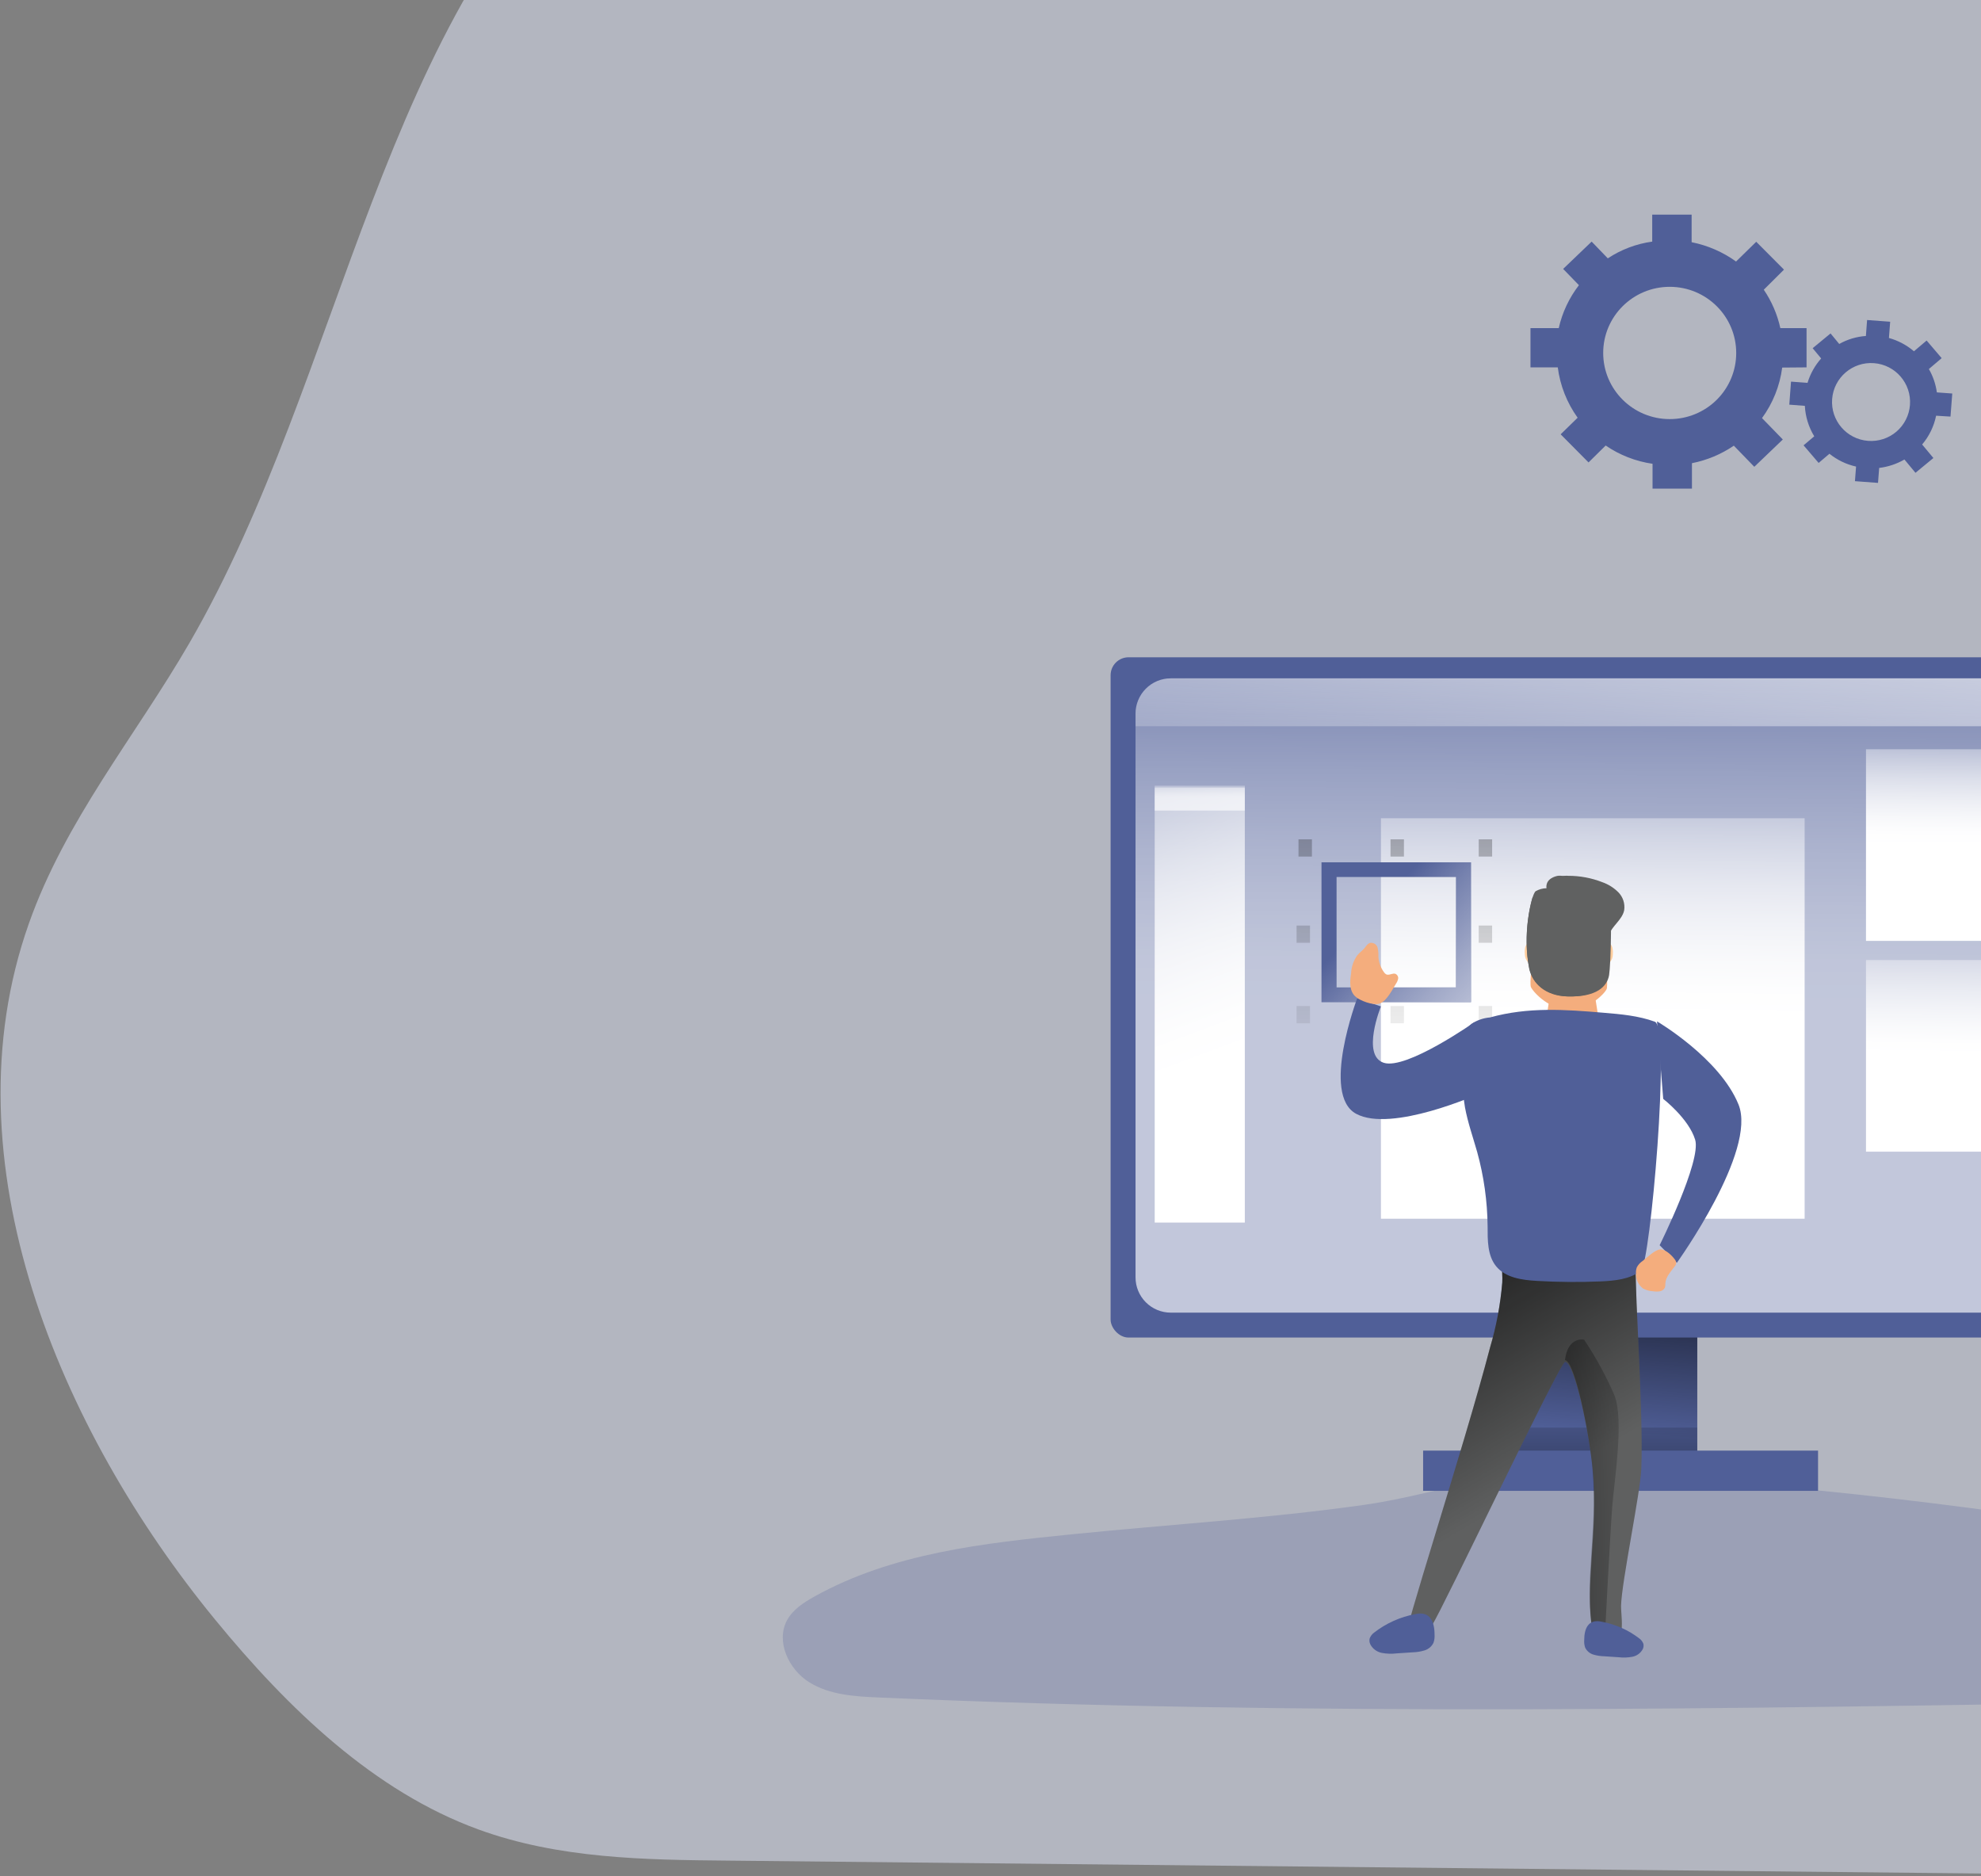 <svg width="1034" height="979" viewBox="0 0 1034 979" fill="none" xmlns="http://www.w3.org/2000/svg">
<rect x="0" y="0" width="1034" height="979" fill="#808080" stroke="none"/>
<path opacity="0.5" d="M318.635 -95.306C198.697 5.217 180.111 195.298 98.881 335.527C70.604 384.322 34.067 427.992 15.004 482.123C-28.762 606.026 31.472 746.572 112.093 844.981C150.536 891.927 195.44 934.936 249.77 954.723C291.55 969.94 336.348 970.574 380.325 970.971L1150.79 978.896C1236.81 979.768 1332.39 976.624 1394.24 910.208C1436.87 864.478 1454.18 797.692 1468.88 733.944C1486.93 655.613 1503.3 570.546 1475.2 495.94C1443.11 410.582 1361.96 362.21 1311.55 288.555C1229.74 169.223 1231.62 -11.269 1127.44 -106.534C1078.8 -150.996 1014.62 -168.432 952.083 -177.15C834.184 -193.609 722.506 -162.541 606.725 -166.873C507.756 -170.572 400.739 -164.126 318.635 -95.306Z" fill="#E7ECFF"/>
<path opacity="0.24" d="M560.078 800.613C513.629 805.283 465.755 810.419 424.881 833.264C419.41 836.328 413.856 839.942 410.837 845.458C404.78 856.553 411.655 871.177 422.324 877.855C432.993 884.533 446.156 885.294 458.712 885.844C682.279 895.586 906.181 891.761 1129.94 887.957C1194.92 886.858 1260.92 885.59 1323.19 866.718C1334.39 863.337 1346.69 858.265 1350.9 847.212C1356.42 832.757 1343.84 816.737 1329.17 812.236C1314.5 807.735 1298.84 811.095 1283.66 813.06C1230.97 819.886 1177.81 809.446 1125.35 801.099C1022.64 784.784 916.075 771.512 812.047 769.039C776.581 768.215 746.293 780.515 711.582 785.376C661.465 792.434 610.467 795.541 560.078 800.613Z" fill="#505F98"/>
<rect x="787.837" y="685" width="98.068" height="82" fill="#505F98"/>
<rect x="787.837" y="685" width="98.068" height="82" fill="url(#paint0_linear_3_53)"/>
<rect x="579.693" y="343" width="518.359" height="355" rx="9.37" fill="#505F98"/>
<path opacity="0.65" d="M1081.04 372.438V666.562C1081.06 671.443 1079.13 676.129 1075.69 679.588C1072.25 683.047 1067.58 684.994 1062.7 685H611.039C606.165 684.989 601.494 683.04 598.056 679.582C594.617 676.125 592.691 671.441 592.702 666.562V372.438C592.691 367.559 594.617 362.875 598.056 359.418C601.494 355.96 606.165 354.011 611.039 354H1062.7C1067.58 354.006 1072.25 355.953 1075.69 359.412C1079.13 362.871 1081.06 367.557 1081.04 372.438Z" fill="url(#paint1_linear_3_53)"/>
<rect x="742.806" y="757" width="206.143" height="21" fill="#505F98"/>
<rect x="787.837" y="745" width="98.068" height="12" fill="url(#paint2_linear_3_53)"/>
<path fill-rule="evenodd" clip-rule="evenodd" d="M942.945 171.241V191.715L930.235 191.819C928.999 201.346 925.375 210.41 919.697 218.181L930.552 229.351L915.672 243.6L904.986 232.578C898.397 237.062 890.962 240.17 883.13 241.714V255H862.559V242.029C853.774 240.76 845.402 237.497 838.089 232.494L829.153 241.316L814.589 226.647L823.462 217.993C817.876 210.219 814.313 201.191 813.092 191.715H798.845V171.241H813.598C815.427 163.093 819.024 155.441 824.137 148.819L815.896 140.332L830.776 126.082L839.206 134.82C846.176 130.214 854.1 127.228 862.39 126.082V112H882.961V126.396C891.33 128.055 899.239 131.493 906.145 136.476L916.683 126.166L931.163 140.709L920.625 151.187C924.756 157.267 927.689 164.073 929.266 171.241H942.945ZM836.804 184.15C836.78 203.211 852.303 218.682 871.474 218.705C880.686 218.733 889.529 215.113 896.051 208.644C902.572 202.176 906.235 193.392 906.229 184.233C906.253 165.172 890.73 149.701 871.559 149.678C852.387 149.655 836.827 165.088 836.804 184.15Z" fill="#505F98"/>
<path fill-rule="evenodd" clip-rule="evenodd" d="M1019 205.354L1018.08 217.396L1010.57 216.938C1009.44 222.475 1006.94 227.641 1003.28 231.958L1009.15 239.021L999.798 246.729L994.039 239.792C989.984 242.13 985.498 243.625 980.85 244.188L980.245 252L968.204 251.104L968.788 243.479C963.703 242.344 958.947 240.056 954.89 236.792L949.256 241.583L941.388 232.396L946.96 227.688C944.032 222.876 942.346 217.414 942.056 211.792L933.938 211.167L934.836 199.146L943.454 199.792C944.878 195.085 947.305 190.743 950.57 187.062L946.125 181.708L955.474 174L960.003 179.5C964.274 177.095 969.029 175.672 973.922 175.333L974.548 167L986.589 167.896L985.942 176.375C990.749 177.714 995.207 180.081 999.005 183.312L1005.62 177.708L1013.47 186.896L1006.79 192.583C1008.96 196.339 1010.37 200.477 1010.96 204.771L1019 205.354ZM956.3 208.243C955.445 219.436 963.837 229.203 975.049 230.062C980.443 230.487 985.784 228.747 989.889 225.228C993.994 221.708 996.524 216.7 996.919 211.312C997.761 200.119 989.358 190.361 978.146 189.514C966.934 188.666 957.155 197.05 956.3 208.243Z" fill="#505F98"/>
<path d="M1081.04 372.513V379H592.702V372.513C592.691 367.614 594.617 362.912 598.056 359.44C601.495 355.968 606.166 354.011 611.041 354H1062.7C1067.58 354.006 1072.25 355.961 1075.69 359.434C1079.13 362.907 1081.06 367.613 1081.04 372.513Z" fill="url(#paint3_linear_3_53)"/>
<rect x="602.709" y="411" width="47.033" height="227" fill="url(#paint4_linear_3_53)"/>
<rect x="720.791" y="427" width="221.153" height="209" fill="url(#paint5_linear_3_53)"/>
<rect x="771.826" y="525" width="7.005" height="9" fill="url(#paint6_linear_3_53)"/>
<rect x="771.826" y="483" width="7.005" height="9" fill="url(#paint7_linear_3_53)"/>
<rect x="676.76" y="525" width="7.005" height="9" fill="url(#paint8_linear_3_53)"/>
<rect x="676.76" y="483" width="7.005" height="9" fill="url(#paint9_linear_3_53)"/>
<rect x="771.826" y="438" width="7.005" height="9" fill="url(#paint10_linear_3_53)"/>
<rect x="677.761" y="438" width="7.005" height="9" fill="url(#paint11_linear_3_53)"/>
<rect x="725.794" y="438" width="7.005" height="9" fill="url(#paint12_linear_3_53)"/>
<rect x="725.794" y="525" width="7.005" height="9" fill="url(#paint13_linear_3_53)"/>
<path fill-rule="evenodd" clip-rule="evenodd" d="M689.769 523H767.823V450H689.769V523ZM759.961 515.282H697.631V457.656H759.961V515.282Z" fill="#505F98"/>
<path fill-rule="evenodd" clip-rule="evenodd" d="M689.769 523H767.823V450H689.769V523ZM759.961 515.282H697.631V457.656H759.961V515.282Z" fill="url(#paint14_linear_3_53)"/>
<rect x="973.966" y="391" width="100.069" height="100" fill="url(#paint15_linear_3_53)"/>
<rect x="973.966" y="501" width="100.069" height="100" fill="url(#paint16_linear_3_53)"/>
<rect opacity="0.65" x="602.709" y="410" width="47.033" height="13" fill="url(#paint17_linear_3_53)"/>
<path d="M713.428 571C712.754 567.436 712.329 562.39 713.623 562.043C716.351 561.275 713.428 571 713.428 571Z" fill="#28353D"/>
<path d="M856.687 766.507C856.201 779.102 846.438 825.388 846.121 838.004C846.121 842.202 847.241 848.647 845.889 852.698C843.1 861.284 833.211 860.108 831.922 855.049L831.436 852.53C826.85 828.012 834.225 800.198 831.436 768.186C829.766 748.643 821.99 710.963 816.898 710.711C814.214 710.711 752.957 839.851 747.632 847.807C745.011 851.817 737.637 851.187 734.066 854.42C730.495 857.652 763.818 756.515 777.785 703.07C781.043 692.039 783.166 680.709 784.124 669.252C784.505 662.64 782.37 660.415 788.477 658.463C792.703 657.119 798.556 657.497 803.078 657.182C808.002 656.804 853.792 656.72 853.792 659.953C853.348 677.502 857.87 737.412 856.687 766.507Z" fill="#606161"/>
<path d="M856.687 766.507C856.201 779.102 846.438 825.388 846.121 838.004C846.121 842.202 847.241 848.647 845.889 852.698C843.1 861.284 833.211 860.108 831.922 855.049L831.436 852.53C826.85 828.012 834.225 800.198 831.436 768.186C829.766 748.643 821.99 710.963 816.898 710.711C814.214 710.711 752.957 839.851 747.632 847.807C745.011 851.817 737.637 851.187 734.066 854.42C730.495 857.652 763.818 756.515 777.785 703.07C781.043 692.039 783.166 680.709 784.124 669.252C784.505 662.64 782.37 660.415 788.477 658.463C792.703 657.119 798.556 657.497 803.078 657.182C808.002 656.804 853.792 656.72 853.792 659.953C853.348 677.502 857.87 737.412 856.687 766.507Z" fill="url(#paint18_linear_3_53)"/>
<path d="M802.614 498.148C802.229 494.163 800.346 492 798.506 492C796.666 492 795.533 494.12 795.918 498.148C796.005 501.122 798.249 503.597 801.223 504C803.084 504 803.02 502.134 802.614 498.148Z" fill="#FFCD9C"/>
<path d="M835.008 498.159C835.258 494.166 837.094 492 838.994 492C840.893 492 842.124 494.124 841.832 498.159C841.805 501.173 839.56 503.687 836.615 504C834.736 504 834.715 502.152 835.008 498.159Z" fill="#FFCD9C"/>
<path d="M838.732 515.672C838.473 517.777 829.558 527 819.413 527C809.267 527 800.892 518.577 799.122 515.208C797.352 511.839 804.475 468.505 808.598 464.884C812.721 461.262 829.429 463.641 830.832 465.558C834.199 470.085 839.833 507.27 838.732 515.672Z" fill="#F4AD7D"/>
<path d="M834.538 483.977C833.159 484.639 827.743 470.842 826.607 468.525C825.472 466.208 825.654 463.829 827.033 463.167C828.413 462.505 830.441 463.871 831.577 466.167C832.713 468.463 835.897 483.336 834.538 483.977Z" fill="#FFCD9C"/>
<path d="M804.168 481.987C802.737 481.501 806.525 467.179 807.351 464.703C808.177 462.228 810.031 460.599 811.381 461.086C812.731 461.573 813.295 463.984 812.469 466.481C811.643 468.977 805.518 482.474 804.168 481.987Z" fill="#FFCD9C"/>
<path d="M809.845 514H831.608L834.87 534.622C823.014 541.005 816.101 540.301 806.85 533.214L809.845 514Z" fill="#F4AD7D"/>
<path d="M818.859 518.13C818.859 517.75 819.764 517.43 820.86 517.43C821.956 517.43 822.861 517.75 822.861 518.13C822.861 518.51 821.98 518.57 820.86 518.57C819.74 518.57 818.859 518.53 818.859 518.13Z" fill="#F4AD7D"/>
<path d="M839.892 508.808C840.716 503.894 842.06 468.708 838.764 464.051C835.469 459.394 815.741 456.381 812.749 457.108C806.05 458.731 807.221 463.517 807.221 463.517C805.23 463.547 803.28 464.084 801.563 465.076C799.264 466.615 794.43 488.79 798.289 505.56C800.023 513.102 806.852 519.66 818.646 519.981C833.171 520.365 838.895 514.896 839.892 508.808Z" fill="#606161"/>
<path d="M812.831 458.762C814.39 457.448 816.41 456.828 818.43 457.041C824.563 457.008 830.647 458.14 836.365 460.376C839.535 461.488 842.414 463.311 844.785 465.708C847.172 468.173 848.271 471.627 847.753 475.034C846.7 480.047 841.438 483.148 839.712 487.97C838.322 491.837 839.312 495.575 839.354 499.463C839.382 502.606 839.156 505.746 838.68 508.852C837.712 514.906 832.176 520.344 817.967 519.983C806.516 519.664 799.885 513.143 798.201 505.644C795.921 493.198 796.519 480.389 799.948 468.215C806.12 469.648 812.434 470.361 818.767 470.339C825.482 470.395 832.178 469.611 838.701 468.002C839.817 474.503 839.796 487.524 839.438 497.253" fill="#606161"/>
<path d="M777.702 530.954C774.268 531.241 770.96 532.384 768.077 534.28C763.139 538.171 762.764 545.43 762.847 551.748C762.678 560.501 763.285 569.252 764.66 577.897C766.139 585.826 768.827 593.441 771.035 601.202C774.516 613.831 776.344 626.862 776.473 639.966C776.473 647.162 776.348 655.07 780.827 660.697C785.723 666.806 794.39 667.998 802.182 668.438C813.245 669.086 824.349 669.17 835.412 668.709C842.829 668.375 850.725 667.643 856.6 663.082C861.288 659.442 872.267 536.288 863.746 533.171C855.225 530.054 846.058 529.259 837.016 528.506C816.745 526.791 797.661 525.431 777.702 530.954Z" fill="#505F98"/>
<path d="M841.521 786.291C840.435 800.255 837.843 851 837.843 851L831.238 850.77C826.702 826.39 833.997 798.732 831.238 766.899C829.586 747.465 821.895 709.996 816.857 709.746C818.362 697.221 826.827 699.1 826.827 699.1C832.984 708.294 838.294 718.026 842.692 728.178C847.729 741.37 842.629 772.263 841.521 786.291Z" fill="url(#paint19_linear_3_53)"/>
<path d="M717.164 852.024C716.133 852.786 715.35 853.83 714.912 855.025C714.678 856.009 714.773 857.04 715.183 857.965C716.35 860.326 718.56 862.019 721.168 862.55C723.744 863.04 726.383 863.131 728.987 862.818L737.328 862.262C739.45 862.212 741.555 861.873 743.583 861.255C745.614 860.627 747.289 859.198 748.212 857.308C748.704 855.916 748.895 854.438 748.775 852.969C748.775 846.164 746.357 840.634 738.808 842.299C730.902 843.765 723.474 847.102 717.164 852.024Z" fill="#505F98"/>
<path d="M855.703 855.063C856.65 855.759 857.369 856.709 857.77 857.797C857.984 858.682 857.9 859.611 857.53 860.446C856.467 862.584 854.438 864.114 852.047 864.579C849.69 865.035 847.273 865.121 844.888 864.834L837.316 864.325C835.389 864.284 833.478 863.985 831.636 863.435C829.779 862.864 828.25 861.566 827.415 859.853C826.967 858.595 826.789 857.26 826.893 855.932C826.893 849.785 829.069 844.72 836.01 846.288C843.206 847.619 849.964 850.63 855.703 855.063Z" fill="#505F98"/>
<path d="M864.89 533C864.89 533 897.606 552.163 907.432 576.389C917.257 600.614 875.252 659 875.252 659L866.263 649.814C866.263 649.814 888.188 605.759 884.799 594.74C881.409 583.721 868.13 573.452 868.13 573.452L864.89 533Z" fill="#505F98"/>
<path d="M771.826 570.859C771.826 570.859 726.338 591.24 707.853 581.238C689.368 571.237 708.398 521 708.398 521L720.777 525.202C720.777 525.202 710.433 550.815 722.267 554.618C734.101 558.421 769.56 533.438 769.56 533.438L771.826 570.859Z" fill="#505F98"/>
<path d="M857.466 657.976C856.158 658.826 855.097 659.968 854.381 661.297C853.952 662.425 853.797 663.629 853.928 664.819C853.849 667.709 855.163 670.479 857.509 672.367C859.158 673.25 861.005 673.76 862.903 673.857C864.066 674.048 865.256 674.048 866.419 673.857C867.606 673.646 868.597 672.888 869.051 671.844C869.206 671.183 869.271 670.507 869.245 669.831C869.396 666.51 871.899 663.793 873.97 661.076C874.47 660.551 874.793 659.9 874.897 659.204C874.885 658.434 874.597 657.69 874.078 657.091C872.675 655.199 869.202 651.717 866.419 652.018C863.636 652.32 859.624 656.326 857.466 657.976Z" fill="#F4AD7D"/>
<path d="M728.585 513.435C729.178 512.611 729.582 511.679 729.772 510.698C729.923 509.683 729.386 508.687 728.431 508.211C726.915 507.647 725.114 509.13 723.62 508.504C723.114 508.235 722.69 507.846 722.389 507.375C720.625 504.945 719.613 502.093 719.467 499.143C719.553 497.571 719.405 495.995 719.028 494.463C718.583 492.886 717 491.849 715.292 492.018C713.886 492.331 713.095 493.689 712.216 494.776C711.338 495.863 709.58 497.158 708.437 498.516C706.487 501.307 705.37 504.55 705.208 507.898C704.592 512.077 704.197 516.861 707.273 519.87C709.646 522.189 716.874 524.927 720.192 523.694C723.861 522.315 726.74 516.444 728.585 513.435Z" fill="#F4AD7D"/>
<defs>
<linearGradient id="paint0_linear_3_53" x1="909.972" y1="753.322" x2="920.393" y2="626.584" gradientUnits="userSpaceOnUse">
<stop stop-color="#010101" stop-opacity="0.01"/>
<stop offset="0.95" stop-color="#010101"/>
</linearGradient>
<linearGradient id="paint1_linear_3_53" x1="508.259" y1="290.517" x2="505.544" y2="740.071" gradientUnits="userSpaceOnUse">
<stop stop-color="white" stop-opacity="0.01"/>
<stop offset="0.07" stop-color="white" stop-opacity="0.22"/>
<stop offset="0.16" stop-color="white" stop-opacity="0.45"/>
<stop offset="0.25" stop-color="white" stop-opacity="0.65"/>
<stop offset="0.33" stop-color="white" stop-opacity="0.8"/>
<stop offset="0.4" stop-color="white" stop-opacity="0.91"/>
<stop offset="0.46" stop-color="white" stop-opacity="0.98"/>
<stop offset="0.51" stop-color="white"/>
</linearGradient>
<linearGradient id="paint2_linear_3_53" x1="254.605" y1="728.073" x2="254.705" y2="870.306" gradientUnits="userSpaceOnUse">
<stop stop-color="#010101" stop-opacity="0.01"/>
<stop offset="0.95" stop-color="#010101"/>
</linearGradient>
<linearGradient id="paint3_linear_3_53" x1="1407.02" y1="473.966" x2="1441.2" y2="66.855" gradientUnits="userSpaceOnUse">
<stop stop-color="white" stop-opacity="0.01"/>
<stop offset="0.07" stop-color="white" stop-opacity="0.22"/>
<stop offset="0.16" stop-color="white" stop-opacity="0.45"/>
<stop offset="0.25" stop-color="white" stop-opacity="0.65"/>
<stop offset="0.33" stop-color="white" stop-opacity="0.8"/>
<stop offset="0.4" stop-color="white" stop-opacity="0.91"/>
<stop offset="0.46" stop-color="white" stop-opacity="0.98"/>
<stop offset="0.51" stop-color="white"/>
</linearGradient>
<linearGradient id="paint4_linear_3_53" x1="580.138" y1="363.87" x2="718.145" y2="732.142" gradientUnits="userSpaceOnUse">
<stop stop-color="white" stop-opacity="0.01"/>
<stop offset="0.07" stop-color="white" stop-opacity="0.22"/>
<stop offset="0.16" stop-color="white" stop-opacity="0.45"/>
<stop offset="0.25" stop-color="white" stop-opacity="0.65"/>
<stop offset="0.33" stop-color="white" stop-opacity="0.8"/>
<stop offset="0.4" stop-color="white" stop-opacity="0.91"/>
<stop offset="0.46" stop-color="white" stop-opacity="0.98"/>
<stop offset="0.51" stop-color="white"/>
</linearGradient>
<linearGradient id="paint5_linear_3_53" x1="683.668" y1="386.99" x2="680.343" y2="669.698" gradientUnits="userSpaceOnUse">
<stop stop-color="white" stop-opacity="0.01"/>
<stop offset="0.07" stop-color="white" stop-opacity="0.22"/>
<stop offset="0.16" stop-color="white" stop-opacity="0.45"/>
<stop offset="0.25" stop-color="white" stop-opacity="0.65"/>
<stop offset="0.33" stop-color="white" stop-opacity="0.8"/>
<stop offset="0.4" stop-color="white" stop-opacity="0.91"/>
<stop offset="0.46" stop-color="white" stop-opacity="0.98"/>
<stop offset="0.51" stop-color="white"/>
</linearGradient>
<linearGradient id="paint6_linear_3_53" x1="999.503" y1="578.704" x2="1018.69" y2="0.785" gradientUnits="userSpaceOnUse">
<stop stop-color="#010101" stop-opacity="0.01"/>
<stop offset="0.95" stop-color="#010101"/>
</linearGradient>
<linearGradient id="paint7_linear_3_53" x1="998.651" y1="579.045" x2="1017.84" y2="1.125" gradientUnits="userSpaceOnUse">
<stop stop-color="#010101" stop-opacity="0.01"/>
<stop offset="0.95" stop-color="#010101"/>
</linearGradient>
<linearGradient id="paint8_linear_3_53" x1="904.472" y1="576.354" x2="923.688" y2="-1.565" gradientUnits="userSpaceOnUse">
<stop stop-color="#010101" stop-opacity="0.01"/>
<stop offset="0.95" stop-color="#010101"/>
</linearGradient>
<linearGradient id="paint9_linear_3_53" x1="903.62" y1="576.694" x2="922.836" y2="-1.224" gradientUnits="userSpaceOnUse">
<stop stop-color="#010101" stop-opacity="0.01"/>
<stop offset="0.95" stop-color="#010101"/>
</linearGradient>
<linearGradient id="paint10_linear_3_53" x1="997.712" y1="580.545" x2="1016.93" y2="2.627" gradientUnits="userSpaceOnUse">
<stop stop-color="#010101" stop-opacity="0.01"/>
<stop offset="0.95" stop-color="#010101"/>
</linearGradient>
<linearGradient id="paint11_linear_3_53" x1="903.682" y1="578.236" x2="922.869" y2="0.317" gradientUnits="userSpaceOnUse">
<stop stop-color="#010101" stop-opacity="0.01"/>
<stop offset="0.95" stop-color="#010101"/>
</linearGradient>
<linearGradient id="paint12_linear_3_53" x1="951.672" y1="579.396" x2="970.888" y2="1.499" gradientUnits="userSpaceOnUse">
<stop stop-color="#010101" stop-opacity="0.01"/>
<stop offset="0.95" stop-color="#010101"/>
</linearGradient>
<linearGradient id="paint13_linear_3_53" x1="953.488" y1="576.843" x2="972.704" y2="-1.075" gradientUnits="userSpaceOnUse">
<stop stop-color="#010101" stop-opacity="0.01"/>
<stop offset="0.95" stop-color="#010101"/>
</linearGradient>
<linearGradient id="paint14_linear_3_53" x1="608.41" y1="591.399" x2="840.643" y2="808.094" gradientUnits="userSpaceOnUse">
<stop stop-color="white" stop-opacity="0.01"/>
<stop offset="0.07" stop-color="white" stop-opacity="0.22"/>
<stop offset="0.16" stop-color="white" stop-opacity="0.45"/>
<stop offset="0.25" stop-color="white" stop-opacity="0.65"/>
<stop offset="0.33" stop-color="white" stop-opacity="0.8"/>
<stop offset="0.4" stop-color="white" stop-opacity="0.91"/>
<stop offset="0.46" stop-color="white" stop-opacity="0.98"/>
<stop offset="0.51" stop-color="white"/>
</linearGradient>
<linearGradient id="paint15_linear_3_53" x1="957.277" y1="371.864" x2="955.492" y2="507.026" gradientUnits="userSpaceOnUse">
<stop stop-color="white" stop-opacity="0.01"/>
<stop offset="0.07" stop-color="white" stop-opacity="0.22"/>
<stop offset="0.16" stop-color="white" stop-opacity="0.45"/>
<stop offset="0.25" stop-color="white" stop-opacity="0.65"/>
<stop offset="0.33" stop-color="white" stop-opacity="0.8"/>
<stop offset="0.4" stop-color="white" stop-opacity="0.91"/>
<stop offset="0.46" stop-color="white" stop-opacity="0.98"/>
<stop offset="0.51" stop-color="white"/>
</linearGradient>
<linearGradient id="paint16_linear_3_53" x1="957.277" y1="481.864" x2="955.492" y2="617.026" gradientUnits="userSpaceOnUse">
<stop stop-color="white" stop-opacity="0.01"/>
<stop offset="0.07" stop-color="white" stop-opacity="0.22"/>
<stop offset="0.16" stop-color="white" stop-opacity="0.45"/>
<stop offset="0.25" stop-color="white" stop-opacity="0.65"/>
<stop offset="0.33" stop-color="white" stop-opacity="0.8"/>
<stop offset="0.4" stop-color="white" stop-opacity="0.91"/>
<stop offset="0.46" stop-color="white" stop-opacity="0.98"/>
<stop offset="0.51" stop-color="white"/>
</linearGradient>
<linearGradient id="paint17_linear_3_53" x1="593.437" y1="407.281" x2="593.42" y2="425.481" gradientUnits="userSpaceOnUse">
<stop stop-color="white" stop-opacity="0.01"/>
<stop offset="0.07" stop-color="white" stop-opacity="0.22"/>
<stop offset="0.16" stop-color="white" stop-opacity="0.45"/>
<stop offset="0.25" stop-color="white" stop-opacity="0.65"/>
<stop offset="0.33" stop-color="white" stop-opacity="0.8"/>
<stop offset="0.4" stop-color="white" stop-opacity="0.91"/>
<stop offset="0.46" stop-color="white" stop-opacity="0.98"/>
<stop offset="0.51" stop-color="white"/>
</linearGradient>
<linearGradient id="paint18_linear_3_53" x1="858.015" y1="743.512" x2="761.922" y2="578.732" gradientUnits="userSpaceOnUse">
<stop stop-color="#010101" stop-opacity="0.01"/>
<stop offset="0.95" stop-color="#010101"/>
</linearGradient>
<linearGradient id="paint19_linear_3_53" x1="859.037" y1="281.892" x2="686.151" y2="286.761" gradientUnits="userSpaceOnUse">
<stop stop-color="#010101" stop-opacity="0.01"/>
<stop offset="0.95" stop-color="#010101"/>
</linearGradient>
</defs>
</svg>
